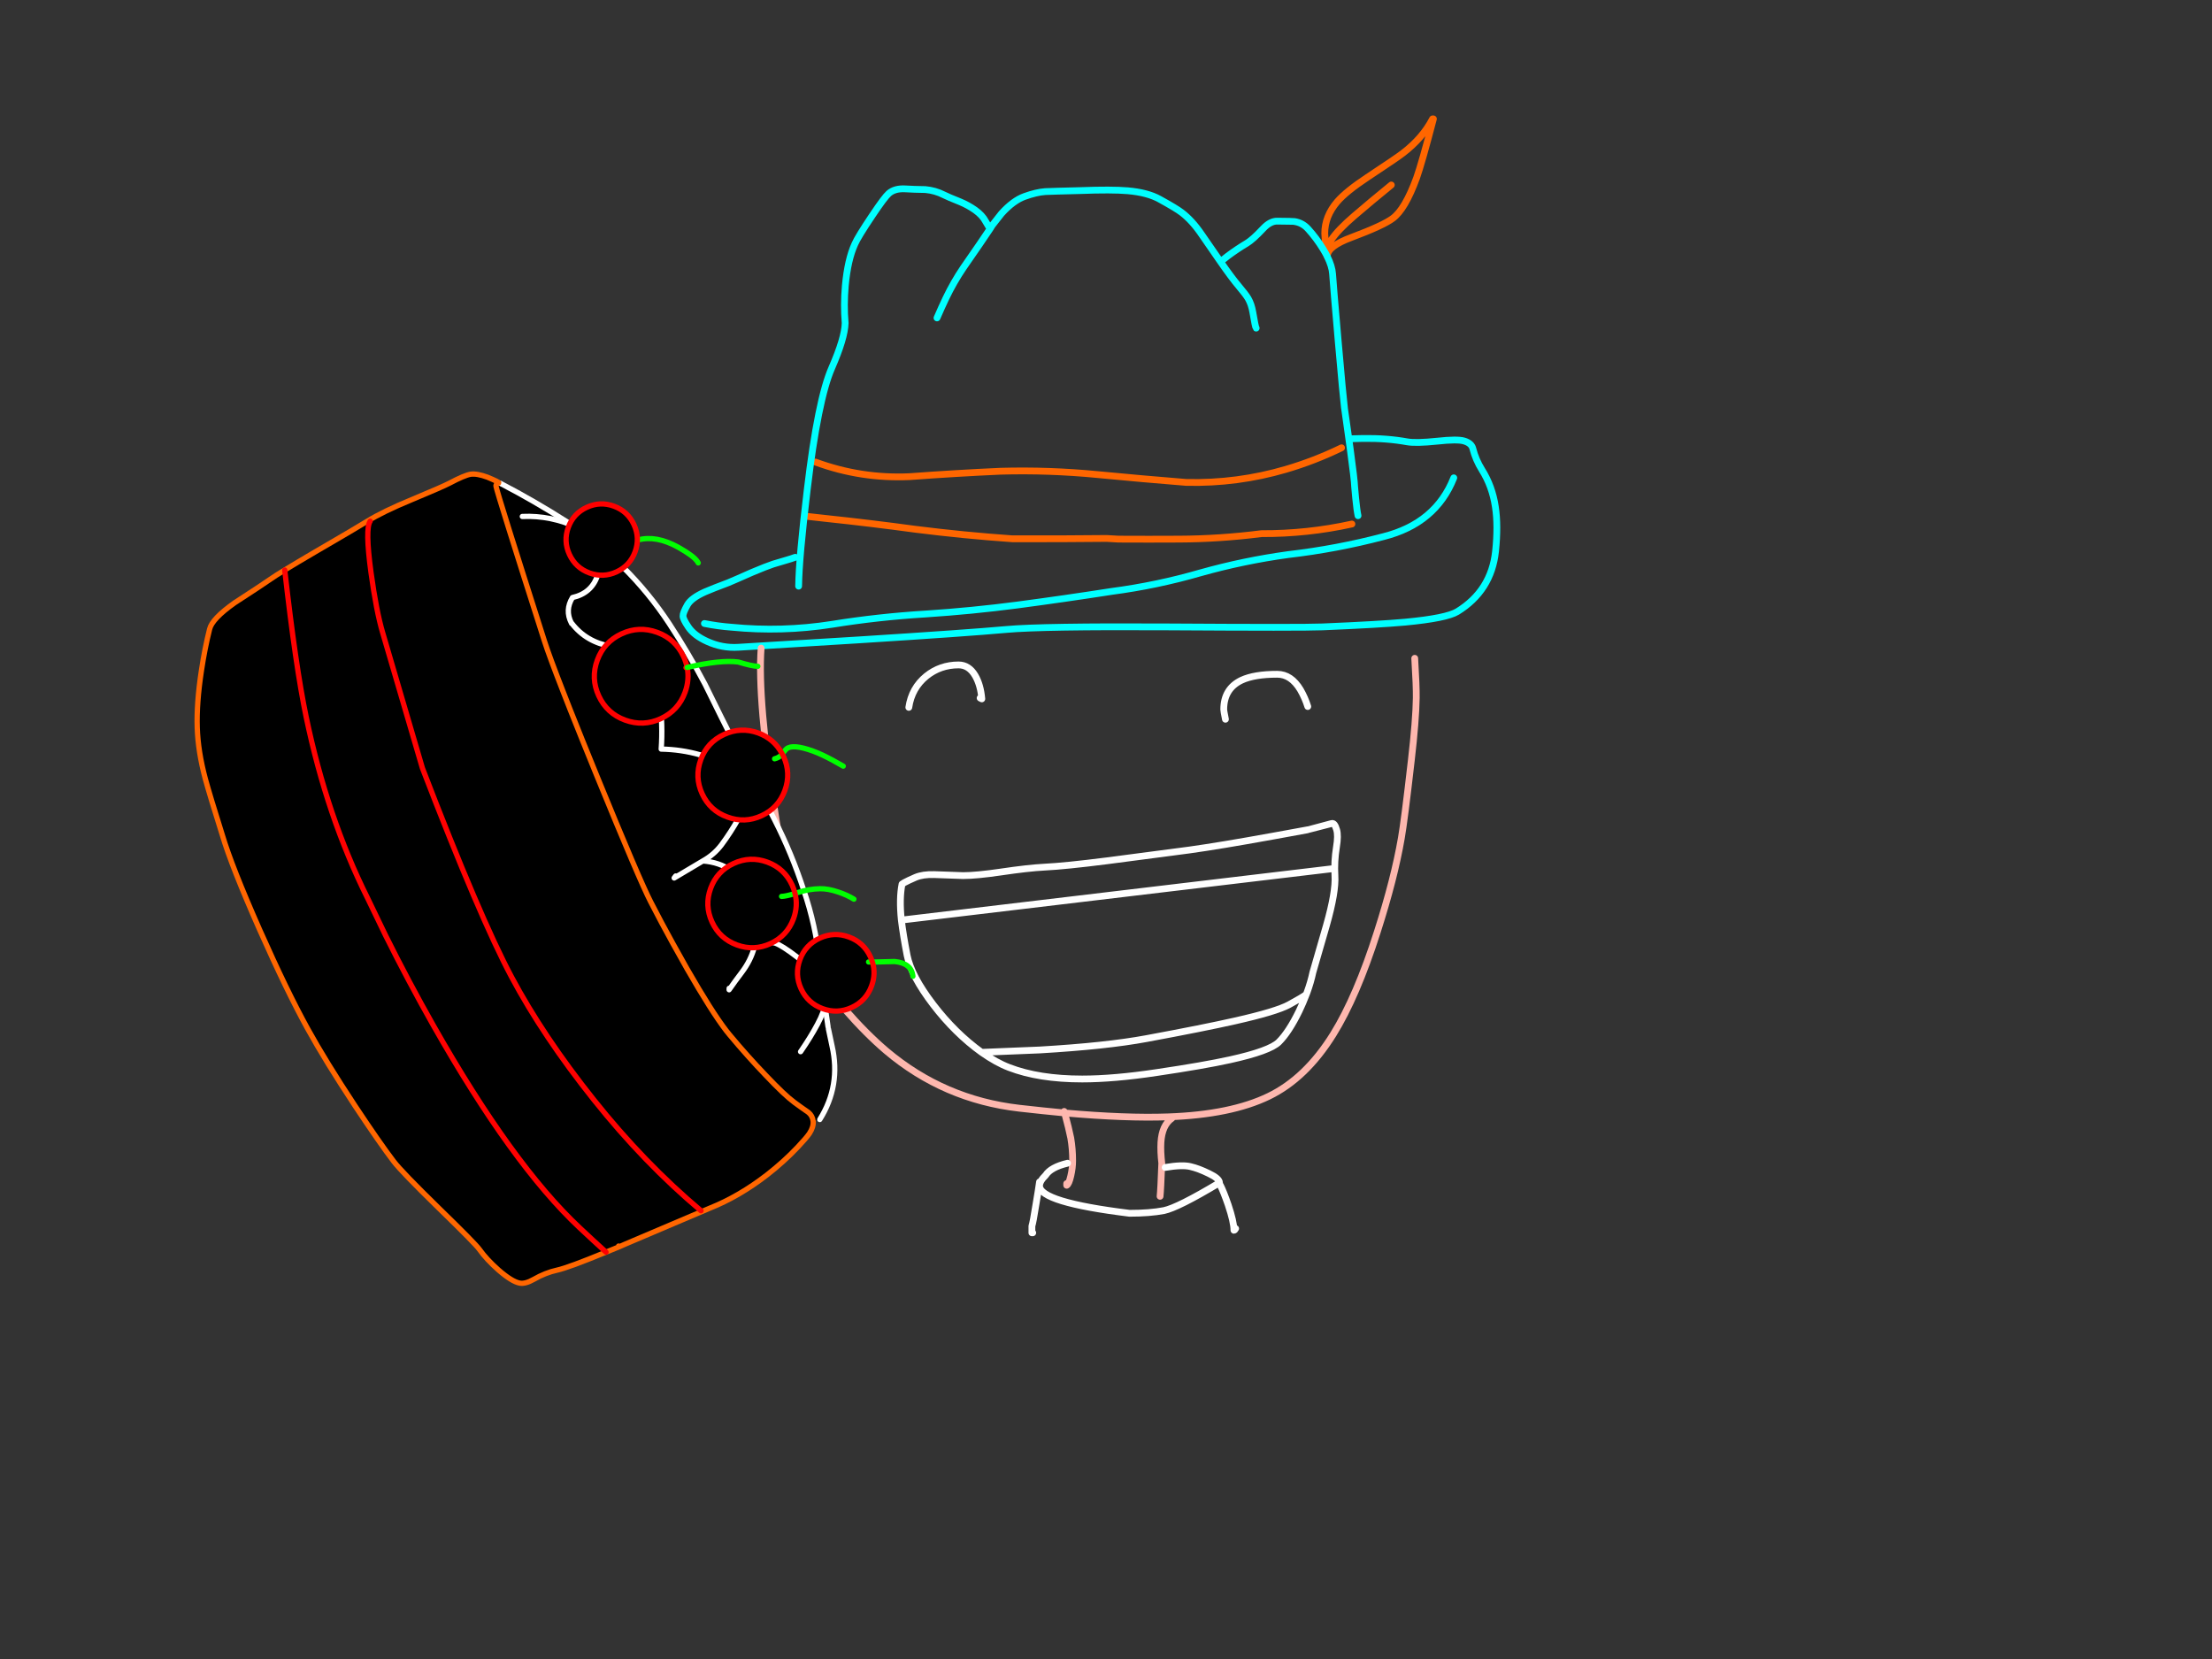 <?xml version="1.0" encoding="utf-8"?>
<svg id="EdithAnim08" image-rendering="inherit" baseProfile="basic" version="1.1" x="0px" y="0px" width="800" height="600" xmlns="http://www.w3.org/2000/svg" xmlns:xlink="http://www.w3.org/1999/xlink">
  <rect width="100%" height="100%" fill="#333333" stroke="none"/>
  <g id="German-Puddingf66r1" overflow="visible">
    <g id="German">
      <path id="Layer4_0_1_STROKES" stroke="#F60" stroke-width="2.456" stroke-linejoin="round" stroke-linecap="round" fill="none" d="M479.423,89.128 Q479.116,85.137 479.116,84.4 479.116,78.199 483.66,72.919 486.914,69.173 494.528,64.138 505.395,56.955 507.422,55.358 514.544,49.894 518.105,43 L518.412,43 Q514.176,59.165 512.334,64.323 508.158,75.743 503.676,78.997 500.238,81.576 488.756,85.874 480.283,89.005 480.037,92.505 L480.037,92.751 480.037,92.812 M480.037,92.751 Q477.888,88.269 489.861,78.015 495.94,72.796 503.185,66.901 M294.916,167.106 Q311.371,173.185 328.993,172.387 345.51,171.159 361.904,170.422 379.403,169.931 397.086,171.65 412.988,173.185 429.014,174.474 447.495,174.904 465.056,169.746 475.494,166.676 485.195,161.949 M488.94,189.517 Q472.792,193.078 456.214,193 441.171,194.92 426.312,194.982 415.506,195.043 404.515,194.982 L400.217,194.736 Q383.025,194.92 366.079,194.859 348.58,193.631 331.081,191.421 314.81,189.21 298.539,187.491 295.223,187.123 291.908,186.754" test="German"/>
      <path id="Layer4_0_2_STROKES" stroke="#0FF" stroke-width="2.456" stroke-linejoin="round" stroke-linecap="round" fill="none" d="M480.037,92.812 Q481.756,96.312 481.941,99.014 482.248,103.557 483.967,123.267 485.747,143.59 486.239,147.52 486.239,147.642 487.835,158.817 488.326,158.633 492.993,158.572 501.527,158.449 508.957,159.8 512.088,160.352 519.824,159.554 527.07,158.756 529.526,159.493 532.166,160.291 532.657,162.194 533.701,166.308 535.973,169.931 539.718,175.886 540.823,183.316 541.867,190.07 540.885,199.403 539.35,213.647 527.07,221.2 523.14,223.594 508.22,225.006 498.764,225.866 478.257,226.726 471.196,227.033 421.953,226.726 377.008,226.48 364.053,227.647 349.931,228.936 310.143,231.453 271.216,233.848 267.041,234.094 261.208,234.462 255.804,232.006 251.015,229.857 248.928,226.726 247.024,223.901 247.024,222.796 246.963,221.691 248.621,218.744 250.033,216.288 254.945,214.077 257.769,212.849 263.357,210.762 265.874,209.718 271.953,207.016 277.356,204.744 279.628,204.008 280.794,203.639 284.171,202.657 286.32,202.043 287.61,201.552 M288.838,211.99 Q288.96,201.859 291.969,176.93 295.837,144.45 300.811,133.091 305.538,122.284 305.661,116.82 305.109,110.373 305.723,103.312 306.582,93.917 309.161,88.269 310.266,85.69 315.547,77.831 319.906,71.322 321.441,69.971 323.59,68.068 327.52,68.314 330.344,68.498 334.642,68.559 338.203,68.866 341.335,70.463 342.747,71.199 347.229,72.98 350.176,74.208 352.694,75.989 355.272,77.831 356.439,80.041 357.667,82.251 358.158,82.62 358.465,82.067 358.834,81.515 L362.211,77.217 Q366.447,72.55 370.5,71.077 374.736,69.542 377.99,69.296 380.569,69.173 390.762,68.928 402.059,68.498 407.831,68.989 414.953,69.603 419.313,71.998 425.453,75.375 427.356,76.848 431.163,79.734 434.663,84.892 L441.417,94.654 444.057,92.567 Q447.434,90.049 450.934,87.962 453.083,86.672 456.828,82.681 459.407,79.918 461.986,79.98 467.819,80.041 468.064,80.102 471.011,80.532 473.038,82.743 476.108,86.12 478.502,90.049 479.362,91.461 480.037,92.751 M441.417,94.654 Q445.469,100.487 447.864,103.312 450.565,106.504 451.425,107.978 452.591,110.004 453.083,112.829 454.004,118.355 454.311,118.662 M487.835,158.817 Q488.081,160.475 488.326,162.378 489.861,173.615 489.923,176.071 L490.291,180.123 Q490.721,184.544 491.151,186.509 M525.78,172.816 Q519.272,189.272 500.422,194.061 483.414,198.543 465.915,200.569 449.828,202.78 434.294,207.139 418.392,211.744 402.059,213.893 385.113,216.533 367.982,218.805 351.588,220.954 334.765,222.059 317.634,223.103 300.872,225.805 282.759,228.629 264.646,226.848 259.673,226.48 254.761,225.498 M338.879,114.978 Q340.659,110.864 342.133,107.794 344.896,102.022 348.396,96.865 350.115,94.347 354.167,88.514 356.132,85.69 358.158,82.62" test="German"/>
      <path id="Layer4_0_3_STROKES" stroke="#FEB7AE" stroke-width="2.456" stroke-linejoin="round" stroke-linecap="round" fill="none" d="M384.867,401.961 Q384.929,402.207 385.051,402.514 407.34,404.479 422.505,403.926 445.162,403.128 458.854,396.497 472.301,389.988 482.186,374.086 490.659,360.455 498.15,336.939 504.29,317.782 506.808,303.169 507.913,296.906 510.43,274.925 512.088,260.557 512.211,252.391 512.272,248.277 511.658,238.085 M423.856,404.417 Q420.234,406.935 419.865,413.197 419.681,416.452 420.172,420.688 419.804,430.512 419.558,432.661 M275.268,234.401 Q273.917,253.128 280.426,294.818 286.873,336.447 292.706,344.736 298.477,353.025 305.416,364.876 313.336,373.963 320.581,380.103 341.396,397.663 368.596,400.795 377.254,401.777 385.051,402.514 386.586,408.224 387.262,411.601 387.937,415.531 387.937,419.767 387.937,422.407 387.262,425.293 386.586,428.24 385.788,428.67 L385.788,428.056" test="German"/>
      <path id="Layer4_0_4_STROKES" stroke="#FFF" stroke-width="2.456" stroke-linejoin="round" stroke-linecap="round" fill="none" d="M481.572,314.221 L325.985,332.763 Q326.66,338.289 328.072,345.535 329.546,352.903 337.466,363.279 345.448,373.717 355.027,380.594 L376.087,379.734 Q400.094,378.322 414.646,375.621 435.522,371.752 446.636,369.235 461.617,365.858 466.222,363.341 471.073,360.7 472.424,359.657 472.561,359.296 472.7,358.951 474.089,355.152 474.818,351.675 477.888,341.114 479.73,334.667 483.169,322.571 482.8,316.677 482.493,311.642 483.353,306.3 484.028,302.186 483.414,300.099 482.677,297.52 481.634,297.827 473.099,300.099 472.976,300.099 459.652,302.555 450.872,304.09 434.724,306.914 425.084,308.081 408.69,310.23 400.279,311.335 385.297,313.238 377.806,313.607 371.85,313.914 361.904,315.387 353.062,316.677 348.334,316.677 340.536,316.37 337.896,316.308 333.782,316.185 331.142,317.291 328.441,318.457 327.09,319.194 L326.23,319.747 Q325.186,324.966 325.985,332.763 M443.197,260.127 Q442.583,257.057 442.583,256.627 442.583,249.075 449.03,246.005 453.635,243.856 461.924,243.856 466.959,243.856 470.336,249.505 471.994,252.391 472.976,255.522 M355.027,380.594 Q360.369,384.339 364.912,386.059 375.719,390.234 391.376,390.234 402.796,390.234 418.33,387.901 435.338,385.383 444.794,383.296 459.284,380.103 462.538,376.849 466.161,373.226 469.845,365.674 471.318,362.604 472.424,359.657 M386.095,420.688 Q380,422.162 378.175,425.048 375.964,427.197 375.964,428.854 375.964,434.81 408.506,438.801 415.874,438.801 420.97,437.819 426.005,436.775 441.048,427.749 440.987,426.214 437.241,424.434 433.496,422.592 430.549,421.916 427.602,421.179 421.4,422.223 M441.355,428.67 Q442.522,430.942 444.18,435.731 446.267,441.933 446.267,444.941 446.574,444.941 446.881,444.327 M328.686,255.829 Q329.73,248.83 335.01,244.532 340.045,240.479 346.676,240.479 350.422,240.479 352.694,244.347 354.658,247.724 355.088,252.759 L354.474,252.452 M375.964,427.442 Q375.596,430.082 374.675,435.547 373.631,442.178 373.201,443.406 L373.201,445.862 373.508,445.862" test="German"/>
    </g>
    <g id="German-Pudding">
      <path fill="#000" stroke="none" d="M296.415,347.847 Q295.003,334.599 290.716,322.053 286.408,308.782 280.113,296.43 273.741,283.8 266.834,271.26 260.802,259.364 254.982,247.474 249.038,236.22 242.073,225.595 234.638,214.296 225.082,204.871 215.861,195.606 204.994,188.676 193.374,181.255 181.002,174.813 L180.39,174.624 Q180.28,174.727 179.762,174.967 179.283,175.294 179.394,175.872 179.946,178.764 196.882,231.776 198.651,237.307 203.716,250.278 204.851,253.191 206.15,256.442 210.217,266.75 215.901,280.676 231.276,318.306 235.342,326.181 239.144,333.601 243.346,341.203 245.871,345.752 248.5,350.41 257.446,365.994 262.694,372.797 263.33,373.604 263.926,374.325 270.298,381.971 276.886,388.836 283.761,396.093 287.262,398.669 289.658,400.445 292.35,402.294 293.867,403.532 294.086,405.477 L296.489,404.889 Q304.185,392.618 300.93,378.334 300.258,375.183 299.606,372.075 L299.478,371.347 Q297.702,359.579 296.415,347.847Z" test="German Pudding" vector-effect="non-scaling-stroke" stroke-width="1"/>
      <path id="Layer3_0_1_STROKES" stroke="#FFF" stroke-width="1.904" stroke-linejoin="round" stroke-linecap="round" fill="none" d="M181.002,174.813 Q193.374,181.255 204.994,188.676 215.861,195.606 225.082,204.871 234.638,214.296 242.073,225.595 249.038,236.22 254.982,247.474 260.802,259.364 266.834,271.26 273.741,283.8 280.113,296.43 286.408,308.782 290.716,322.053 295.003,334.599 296.415,347.847 297.702,359.579 299.478,371.347 M299.606,372.075 Q300.258,375.183 300.93,378.334 304.185,392.618 296.489,404.889" test="German Pudding"/>
      <path id="Layer2_0_1_STROKES" stroke="#FFF" stroke-width="1.904" stroke-linejoin="round" stroke-linecap="round" fill="none" d="M273.798,340.692 Q278.638,340.497 280.325,341.08 282.813,341.922 288.434,346.244 293.725,350.194 294.47,350.898 296.794,352.97 298.014,355.606 300.614,361.222 295.65,370.444 293.187,375.058 289.727,380.085 289.63,380.222 289.538,380.356 M188.906,186.786 Q199.292,186.332 208.933,190.839 213.281,192.866 216.176,196.456 216.408,196.757 216.256,196.629 218.28,201.818 216.078,208.2 213.928,214.546 207.044,216.107 204.266,220.646 206.619,225.274 L206.806,225.45 Q211.97,232.187 221.059,233.802 223.41,234.235 225.633,235.41 236.921,241.095 238.601,253.222 239.758,262.182 239.134,270.917 253.694,271.206 265.848,278.536 269.405,280.666 269.686,284.786 270.038,290.76 267.112,295.997 264.298,301.024 260.902,305.586 258.197,309.147 254.19,311.37 266.197,312.263 271.101,323.422 272.854,327.437 273.458,332.141 274.834,343.045 268.248,351.707 265.898,354.789 263.694,357.96 L263.71,357.428 M254.19,311.37 L243.823,317.533 244.378,316.804 M216.256,196.629 Q216.182,196.587 216.048,196.463 216.091,196.443 216.176,196.456 M206.619,225.274 Q206.659,225.361 206.719,225.49 206.762,225.47 206.806,225.45" test="German Pudding"/>
      <path fill="#000" stroke="none" d="M173.414,451.901 Q175.968,455.492 180.325,459.35 185.141,463.521 187.958,464.053 189.97,464.433 193.046,462.694 197.23,460.285 201.518,459.349 205.613,458.45 219.178,452.851 215.114,449.172 209.646,444.045 185.284,421.225 156.684,370.78 147.745,354.984 139.47,338.356 L132.954,324.848 Q118.23,295.31 110.73,259.281 106.931,241.105 102.977,206.162 99.571,208.21 97.874,209.416 94.502,211.764 84.857,218.013 76.718,223.774 75.818,227.496 74.05,234.557 72.853,242.508 71.048,254.36 71.338,263.144 71.61,271.778 74.272,281.72 75.922,287.776 80.394,301.968 83.798,313.402 93.95,336.348 103.784,358.497 111.278,372.077 117.782,383.859 128.477,400.049 137.34,413.414 142.422,420.085 145.229,423.769 158.74,436.976 172.005,449.878 173.414,451.901 M179.394,175.872 Q179.283,175.294 179.762,174.967 180.28,174.727 180.39,174.624 180.589,174.374 176.298,172.584 172.506,171.192 170.238,171.507 167.948,171.886 162.602,174.728 160.242,175.978 148.854,180.726 138.631,184.934 132.794,188.528 129.169,190.783 114.038,199.572 107.186,203.583 102.977,206.162 106.931,241.105 110.73,259.281 118.23,295.31 132.954,324.848 L139.47,338.356 Q147.745,354.984 156.684,370.78 185.284,421.225 209.646,444.045 215.114,449.172 219.178,452.851 221.422,451.918 223.901,450.927 L223.718,450.645 223.901,450.927 Q225.024,450.407 226.21,449.91 254.69,437.774 256.718,436.941 267.302,432.722 277.421,424.89 283.55,420.112 288.478,414.893 291.646,411.538 292.738,409.93 294.301,407.528 294.086,405.477 293.867,403.532 292.35,402.294 289.658,400.445 287.262,398.669 283.761,396.093 276.886,388.836 270.298,381.971 263.926,374.325 263.33,373.604 262.694,372.797 257.446,365.994 248.5,350.41 245.871,345.752 243.346,341.203 239.144,333.601 235.342,326.181 231.276,318.306 215.901,280.676 210.217,266.75 206.15,256.442 204.851,253.191 203.716,250.278 198.651,237.307 196.882,231.776 179.946,178.764 179.394,175.872 M214.745,397.723 Q233.012,420.637 253.537,437.889 233.012,420.637 214.745,397.723 196.478,374.81 185.025,353.358 173.572,331.906 152.771,277.798 138.704,229.962 138.417,228.889 136.097,221.045 134.175,207.036 132.012,191.146 133.881,188.497 132.012,191.146 134.175,207.036 136.097,221.045 138.417,228.889 138.704,229.962 152.771,277.798 173.572,331.906 185.025,353.358 196.478,374.81 214.745,397.723Z" test="German Pudding" vector-effect="non-scaling-stroke" stroke-width="1"/>
      <path id="Layer1_0_1_STROKES" stroke="#F60" stroke-width="1.904" stroke-linejoin="round" stroke-linecap="round" fill="none" d="M223.901,450.927 Q221.422,451.918 219.178,452.851 205.613,458.45 201.518,459.349 197.23,460.285 193.046,462.694 189.97,464.433 187.958,464.053 185.141,463.521 180.325,459.35 175.968,455.492 173.414,451.901 172.005,449.878 158.74,436.976 145.229,423.769 142.422,420.085 137.34,413.414 128.477,400.049 117.782,383.859 111.278,372.077 103.784,358.497 93.95,336.348 83.798,313.402 80.394,301.968 75.922,287.776 74.272,281.72 71.61,271.778 71.338,263.144 71.048,254.36 72.853,242.508 74.05,234.557 75.818,227.496 76.718,223.774 84.857,218.013 94.502,211.764 97.874,209.416 99.571,208.21 102.977,206.162 107.186,203.583 114.038,199.572 129.169,190.783 132.794,188.528 138.631,184.934 148.854,180.726 160.242,175.978 162.602,174.728 167.948,171.886 170.238,171.507 172.506,171.192 176.298,172.584 180.589,174.374 180.39,174.624 180.28,174.727 179.762,174.967 179.283,175.294 179.394,175.872 179.946,178.764 196.882,231.776 198.651,237.307 203.716,250.278 204.851,253.191 206.139,256.474 210.217,266.75 215.901,280.676 231.276,318.306 235.342,326.181 239.144,333.601 243.346,341.203 245.871,345.752 248.5,350.41 257.446,365.994 262.694,372.797 263.33,373.604 263.926,374.325 270.298,381.971 276.886,388.836 283.761,396.093 287.262,398.669 289.658,400.445 292.35,402.294 293.867,403.532 294.086,405.477 294.301,407.528 292.738,409.93 291.646,411.538 288.478,414.893 283.55,420.112 277.421,424.89 267.302,432.722 256.718,436.941 254.69,437.774 226.21,449.91 225.024,450.407 223.901,450.927 L223.718,450.645" test="German Pudding"/>
      <path id="Layer1_0_2_STROKES" stroke="#F00" stroke-width="1.904" stroke-linejoin="round" stroke-linecap="round" fill="none" d="M102.977,206.162 Q106.931,241.105 110.73,259.281 118.23,295.31 132.954,324.848 L139.47,338.356 Q147.745,354.984 156.684,370.78 185.284,421.225 209.646,444.045 215.114,449.172 219.178,452.851 M133.881,188.497 Q132.012,191.146 134.175,207.036 136.097,221.045 138.417,228.889 138.704,229.962 152.771,277.798 173.572,331.906 185.025,353.358 196.478,374.81 214.745,397.723 233.012,420.637 253.537,437.889" test="German Pudding"/>
      <g id="Cherry1">
        <path fill="#000" stroke="none" d="M213.184,207.214 Q218.176,209.047 223.015,206.807 227.853,204.567 229.686,199.574 231.519,194.582 229.279,189.743 227.039,184.905 222.046,183.072 217.053,181.239 212.215,183.479 207.376,185.719 205.544,190.712 203.711,195.705 205.951,200.543 208.191,205.382 213.184,207.214Z" test="Cherry1" vector-effect="non-scaling-stroke" stroke-width="1"/>
        <path id="Layer5_0_1_STROKES" stroke="#0F0" stroke-width="1.904" stroke-linejoin="round" stroke-linecap="round" fill="none" d="M230.838,195.264 Q237.323,193.521 245.284,197.914 245.368,197.98 245.431,198.003 250.96,201.109 252.283,203.172 252.426,203.368 252.526,203.584" test="Cherry1"/>
        <path id="Layer5_0_2_STROKES" stroke="#F00" stroke-width="1.904" stroke-linejoin="round" stroke-linecap="round" fill="none" d="M223.015,206.807 Q218.176,209.047 213.184,207.214 208.191,205.382 205.951,200.543 203.711,195.705 205.544,190.712 207.376,185.719 212.215,183.479 217.053,181.239 222.046,183.072 227.039,184.905 229.279,189.743 231.519,194.582 229.686,199.574 227.853,204.567 223.015,206.807Z" test="Cherry1"/>
      </g>
      <g id="Cherry2">
        <path fill="#000" stroke="none" d="M248.513,241.385 Q248.125,239.414 247.225,237.47 244.285,231.12 237.712,228.707 231.139,226.294 224.789,229.234 218.438,232.174 216.026,238.747 213.613,245.32 216.553,251.67 219.493,258.02 226.066,260.433 232.638,262.846 238.989,259.906 245.339,256.966 247.752,250.393 249.422,245.843 248.513,241.385 248.32,241.422 248.084,241.479 248.32,241.422 248.513,241.385Z" test="Cherry2" vector-effect="non-scaling-stroke" stroke-width="1"/>
        <path id="Layer6_0_1_STROKES" stroke="#F00" stroke-width="1.904" stroke-linejoin="round" stroke-linecap="round" fill="none" d="M248.513,241.385 Q249.422,245.843 247.752,250.393 245.339,256.966 238.989,259.906 232.638,262.846 226.066,260.433 219.493,258.02 216.553,251.67 213.613,245.32 216.026,238.747 218.438,232.174 224.789,229.234 231.139,226.294 237.712,228.707 244.285,231.12 247.225,237.47 248.125,239.414 248.513,241.385 248.32,241.422 248.084,241.479" test="Cherry2"/>
        <path id="Layer6_0_2_STROKES" stroke="#0F0" stroke-width="1.904" stroke-linejoin="round" stroke-linecap="round" fill="none" d="M248.513,241.385 Q260.546,238.595 267.017,239.428 272.019,240.942 274.084,240.983" test="Cherry2"/>
      </g>
      <g id="Cherry3">
        <path fill="#000" stroke="none" d="M283.86,285.868 Q286.157,279.611 283.337,273.52 283.137,273.088 282.894,272.676 282.87,272.739 282.804,272.822 281.745,274.047 280.136,274.425 281.745,274.047 282.804,272.822 282.87,272.739 282.894,272.676 280.074,267.266 274.24,265.089 267.94,262.812 261.849,265.632 255.758,268.452 253.461,274.709 251.141,281.029 253.961,287.12 256.781,293.211 263.081,295.488 269.358,297.828 275.449,295.008 281.54,292.188 283.86,285.868Z" test="Cherry3" vector-effect="non-scaling-stroke" stroke-width="1"/>
        <path id="Layer7_0_1_STROKES" stroke="#0F0" stroke-width="1.904" stroke-linejoin="round" stroke-linecap="round" fill="none" d="M282.894,272.676 Q283.826,271.405 284.418,270.869 286.626,268.954 294.064,271.649 297.224,272.809 301.29,275.018 303.322,276.123 304.976,277.089 M280.136,274.425 Q281.745,274.047 282.804,272.822 282.87,272.739 282.894,272.676" test="Cherry3"/>
        <path id="Layer7_0_2_STROKES" stroke="#F00" stroke-width="1.904" stroke-linejoin="round" stroke-linecap="round" fill="none" d="M282.894,272.676 Q283.137,273.088 283.337,273.52 286.157,279.611 283.86,285.868 281.54,292.188 275.449,295.008 269.358,297.828 263.081,295.488 256.781,293.211 253.961,287.12 251.141,281.029 253.461,274.709 255.758,268.452 261.849,265.632 267.94,262.812 274.24,265.089 280.074,267.266 282.894,272.676Z" test="Cherry3"/>
      </g>
      <g id="Cherry4">
        <path fill="#000" stroke="none" d="M286.977,332.268 Q288.671,327.655 287.528,323.148 284.218,324.156 282.662,324.194 284.218,324.156 287.528,323.148 287.171,321.582 286.471,320.07 283.691,314.065 277.497,311.792 271.304,309.518 265.299,312.298 259.294,315.078 257.02,321.272 254.747,327.465 257.527,333.47 260.307,339.475 266.5,341.748 272.694,344.022 278.699,341.242 284.704,338.462 286.977,332.268Z" test="Cherry4" vector-effect="non-scaling-stroke" stroke-width="1"/>
        <path id="Layer8_0_1_STROKES" stroke="#0F0" stroke-width="1.904" stroke-linejoin="round" stroke-linecap="round" fill="none" d="M287.528,323.148 Q287.98,322.991 288.432,322.834 292.477,321.486 296.59,321.418 299.446,321.355 303.178,322.617 306.404,323.694 308.83,325.194 M282.662,324.194 Q284.218,324.156 287.528,323.148" test="Cherry4"/>
        <path id="Layer8_0_2_STROKES" stroke="#F00" stroke-width="1.904" stroke-linejoin="round" stroke-linecap="round" fill="none" d="M287.528,323.148 Q288.671,327.655 286.977,332.268 284.704,338.462 278.699,341.242 272.694,344.022 266.5,341.748 260.307,339.475 257.527,333.47 254.747,327.465 257.02,321.272 259.294,315.078 265.299,312.298 271.304,309.518 277.497,311.792 283.691,314.065 286.471,320.07 287.171,321.582 287.528,323.148Z" test="Cherry4"/>
      </g>
      <g id="Cherry5">
        <path fill="#000" stroke="none" d="M315.215,356.586 Q316.839,352.162 315.518,347.948 314.666,347.922 314.134,347.906 314.666,347.922 315.518,347.948 315.227,346.98 314.787,346.03 312.387,340.846 307.015,338.874 301.643,336.902 296.459,339.302 291.275,341.702 289.303,347.074 287.331,352.446 289.731,357.63 292.131,362.814 297.503,364.786 302.875,366.758 308.059,364.358 313.243,361.958 315.215,356.586Z" test="Cherry5" vector-effect="non-scaling-stroke" stroke-width="1"/>
        <path id="Layer9_0_1_STROKES" stroke="#0F0" stroke-width="1.904" stroke-linejoin="round" stroke-linecap="round" fill="none" d="M315.518,347.948 Q318.118,347.898 323.554,347.742 329.649,348.33 330.166,353.074 M314.134,347.906 Q314.666,347.922 315.518,347.948" test="Cherry5"/>
        <path id="Layer9_0_2_STROKES" stroke="#F00" stroke-width="1.904" stroke-linejoin="round" stroke-linecap="round" fill="none" d="M315.518,347.948 Q316.839,352.162 315.215,356.586 313.243,361.958 308.059,364.358 302.875,366.758 297.503,364.786 292.131,362.814 289.731,357.63 287.331,352.446 289.303,347.074 291.275,341.702 296.459,339.302 301.643,336.902 307.015,338.874 312.387,340.846 314.787,346.03 315.227,346.98 315.518,347.948Z" test="Cherry5"/>
      </g>
    </g>
  </g>
</svg>